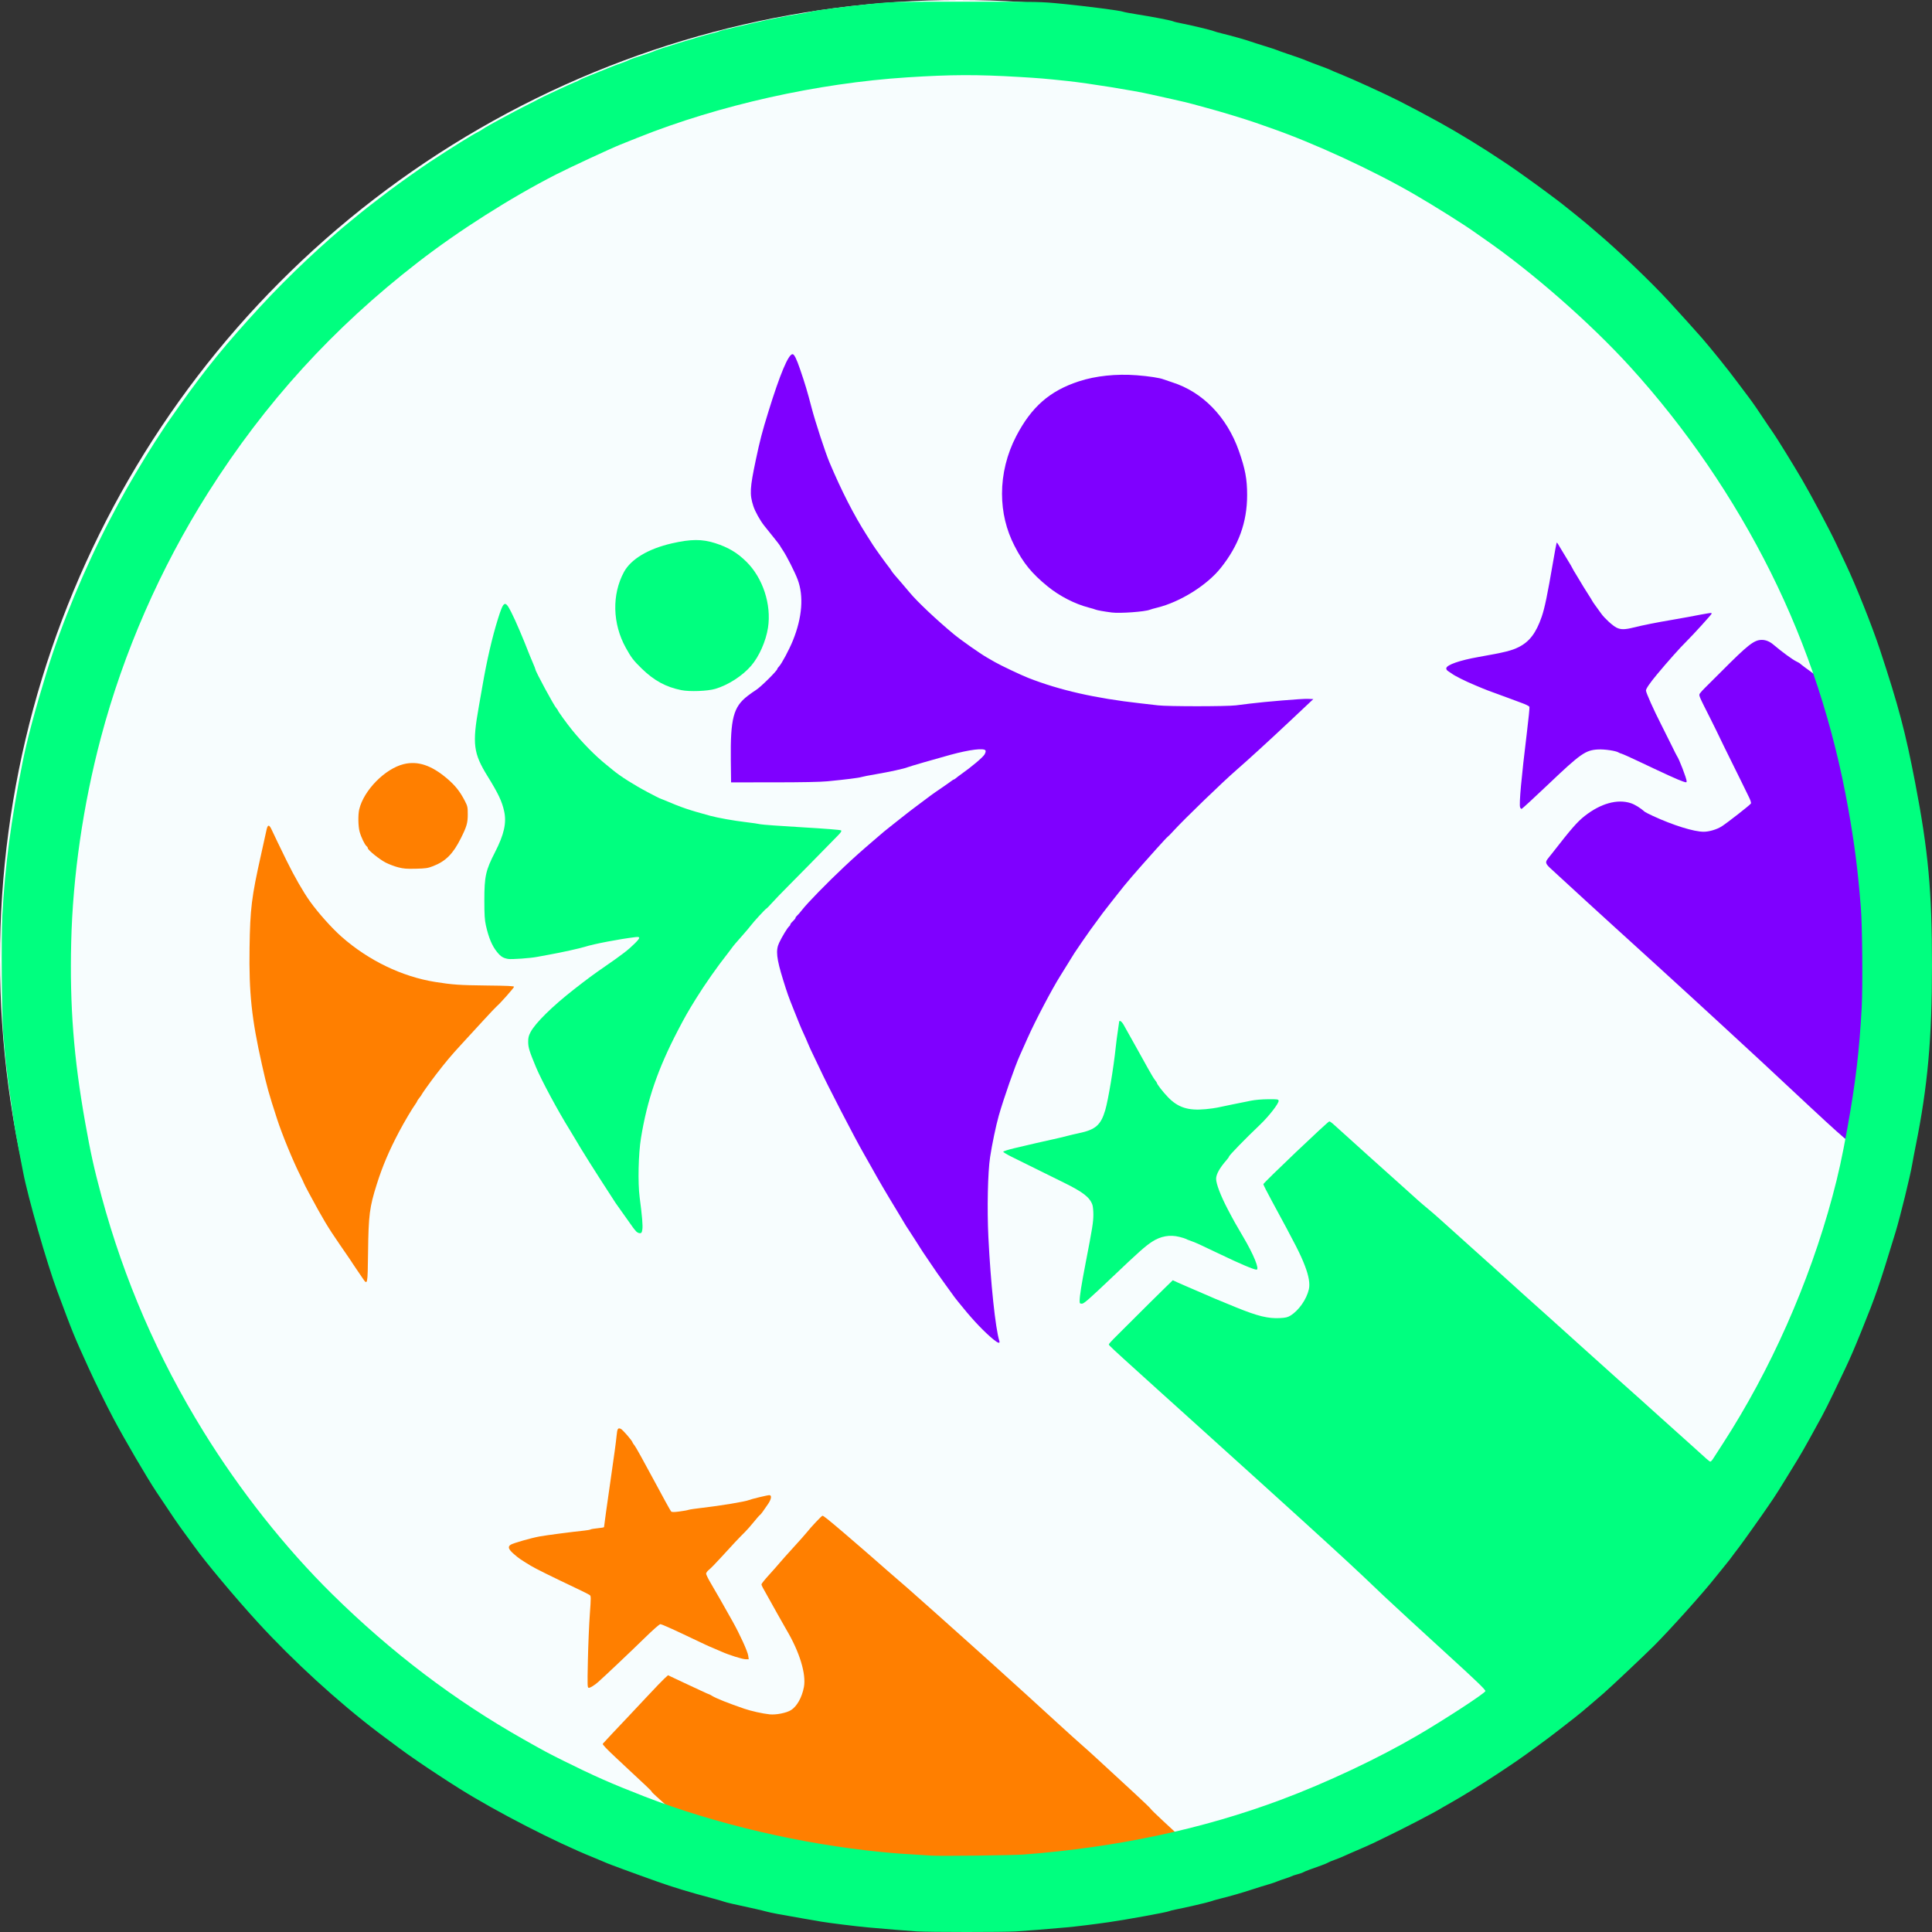 <?xml version="1.0" encoding="UTF-8" standalone="no"?>
<!-- Created with Inkscape (http://www.inkscape.org/) -->

<svg
   width="2048"
   height="2048"
   viewBox="0 0 2048 2048"
   version="1.1"
   id="svg235"
   inkscape:version="1.4 (86a8ad7, 2024-10-11)"
   sodipodi:docname="logo.svg"
   inkscape:export-filename="sotthi2048.png"
   inkscape:export-xdpi="96"
   inkscape:export-ydpi="96"
   xmlns:inkscape="http://www.inkscape.org/namespaces/inkscape"
   xmlns:sodipodi="http://sodipodi.sourceforge.net/DTD/sodipodi-0.dtd"
   xmlns="http://www.w3.org/2000/svg"
   xmlns:svg="http://www.w3.org/2000/svg"
   xmlns:rdf="http://www.w3.org/1999/02/22-rdf-syntax-ns#"
   xmlns:cc="http://creativecommons.org/ns#"
   xmlns:dc="http://purl.org/dc/elements/1.1/">
  <rect x="0" y="0" width="2048" height="2048" fill="#333333" stroke="none"/>
  <title
     id="title1461">Sotthi</title>
  <sodipodi:namedview
     id="namedview237"
     pagecolor="#ffffff"
     bordercolor="#666666"
     borderopacity="1.0"
     inkscape:pageshadow="2"
     inkscape:pageopacity="0.0"
     inkscape:pagecheckerboard="true"
     inkscape:document-units="px"
     showgrid="false"
     width="724mm"
     inkscape:zoom="0.22627417"
     inkscape:cx="2.2097087"
     inkscape:cy="859.57668"
     inkscape:window-width="1920"
     inkscape:window-height="1009"
     inkscape:window-x="-8"
     inkscape:window-y="711"
     inkscape:window-maximized="1"
     inkscape:current-layer="layer1"
     borderlayer="false"
     fit-margin-top="8"
     fit-margin-left="8"
     fit-margin-right="8"
     fit-margin-bottom="8"
     units="px"
     lock-margins="true"
     scale-x="1"
     inkscape:showpageshadow="2"
     inkscape:deskcolor="#d1d1d1" />
  <defs
     id="defs232" />
  <g
     inkscape:label="Sotthi"
     inkscape:groupmode="layer"
     id="layer1"
     transform="translate(-645.407,-407.477)">
    <ellipse
       style="display:inline;fill:#f7fdfe;fill-opacity:1;stroke-width:1.446;stroke-miterlimit:4;stroke-dasharray:none"
       id="path1591"
       cx="1662.246"
       cy="1424.316"
       inkscape:label="White"
       inkscape:export-filename="/home/jond/Public/sotthi.com/assets/media/icon.png"
       inkscape:export-xdpi="24"
       inkscape:export-ydpi="24"
       rx="1016.839"
       ry="1016.839" />
    <path
       style="display:inline;fill:#7f00ff;fill-opacity:1;stroke-width:0.891"
       d="m 1698.713,1827.535 c -9.451,-7.702 -21.043,-19.759 -32.098,-33.388 -1.765,-2.176 -4.258,-5.212 -5.538,-6.747 -1.281,-1.534 -2.932,-3.626 -3.668,-4.647 -0.737,-1.021 -5.054,-6.982 -9.593,-13.247 -4.54,-6.265 -8.673,-12.049 -9.186,-12.855 -0.513,-0.806 -3.401,-5.038 -6.42,-9.405 -6.699,-9.692 -10.614,-15.65 -16.965,-25.811 -2.677,-4.284 -5.617,-8.831 -6.532,-10.106 -1.596,-2.222 -2.848,-4.242 -7.949,-12.827 -1.273,-2.142 -3.024,-5.063 -3.891,-6.49 -13.263,-21.829 -19.088,-31.777 -28.379,-48.462 -2.385,-4.284 -5.694,-10.125 -7.354,-12.981 -9.122,-15.701 -39.635,-74.687 -47.229,-91.299 -1.632,-3.57 -4.521,-9.606 -6.42,-13.414 -1.899,-3.808 -4.394,-9.26 -5.545,-12.116 -1.151,-2.856 -3.199,-7.529 -4.552,-10.385 -1.353,-2.856 -3.389,-7.529 -4.525,-10.385 -1.136,-2.856 -4.026,-10.06 -6.423,-16.01 -5.128,-12.729 -6.582,-16.833 -10.888,-30.722 -7.077,-22.828 -7.995,-31.379 -4.226,-39.376 3.02,-6.407 8.863,-16.032 10.523,-17.331 0.74,-0.58 1.345,-1.518 1.345,-2.084 0,-0.567 1.238,-2.15 2.751,-3.518 1.513,-1.368 2.751,-2.951 2.751,-3.518 0,-0.567 0.691,-1.565 1.535,-2.218 0.844,-0.653 3.346,-3.524 5.56,-6.38 5.623,-7.253 26.768,-28.898 44.353,-45.398 11.181,-10.492 18.316,-16.865 31.367,-28.018 5.105,-4.362 9.951,-8.515 10.77,-9.229 0.819,-0.714 3.487,-2.856 5.93,-4.76 2.443,-1.904 7.604,-5.993 11.468,-9.087 3.865,-3.094 8.581,-6.793 10.48,-8.221 1.9,-1.428 5,-3.765 6.889,-5.192 15.353,-11.602 16.59,-12.502 26.187,-19.039 4.891,-3.332 9.738,-6.739 10.771,-7.572 1.033,-0.833 2.15,-1.514 2.482,-1.514 0.332,0 1.404,-0.693 2.382,-1.54 0.978,-0.848 3.421,-2.697 5.428,-4.111 10.919,-7.688 22.766,-17.663 24.681,-20.783 0.955,-1.555 1.484,-3.447 1.175,-4.206 -1.236,-3.04 -16.742,-1.149 -37.76,4.604 -16.728,4.579 -43.075,12.236 -44.937,13.06 -3.123,1.382 -19.541,4.982 -33.473,7.341 -7.314,1.238 -14.329,2.609 -15.59,3.046 -2.427,0.841 -16.77,2.635 -35.766,4.472 -7.624,0.737 -26.669,1.115 -56.859,1.127 l -45.395,0.018 -0.277,-23.366 c -0.525,-44.242 2.693,-56.6 17.769,-68.234 2.989,-2.307 6.997,-5.143 8.905,-6.303 4.873,-2.962 22.667,-20.575 22.667,-22.437 0,-0.387 0.789,-1.508 1.754,-2.491 2.766,-2.817 10.736,-17.72 14.702,-27.489 9.9,-24.384 11.67,-47.288 5.011,-64.834 -3.015,-7.945 -11.55,-24.777 -15.643,-30.852 -1.69,-2.508 -3.073,-4.734 -3.073,-4.946 0,-0.212 -3.198,-4.356 -7.107,-9.209 -3.909,-4.852 -8.218,-10.22 -9.575,-11.929 -4.406,-5.546 -9.697,-15.091 -11.564,-20.862 -4.019,-12.417 -3.663,-18.978 2.653,-48.88 4.401,-20.838 6.665,-29.513 13.324,-51.058 12.309,-39.826 21.202,-61.01 25.611,-61.01 1.775,0 4.153,4.758 8,16.01 5.365,15.691 7.677,23.414 12.175,40.674 3.913,15.012 14.504,47.393 18.964,57.982 12.613,29.941 25.877,55.911 39.234,76.822 3.275,5.127 6.373,9.994 6.885,10.817 1.917,3.082 13.285,18.935 15.966,22.266 1.533,1.904 3.104,4.085 3.491,4.847 0.387,0.762 1.849,2.709 3.247,4.327 1.398,1.618 4.906,5.676 7.795,9.017 2.889,3.342 6.684,7.82 8.434,9.952 7.645,9.315 28.563,29.066 46.725,44.117 7.469,6.19 27.762,20.468 34.924,24.573 2.27,1.301 6.19,3.561 8.712,5.023 5.922,3.432 27.622,13.718 35.308,16.736 33.05,12.977 71.011,21.604 118.303,26.885 6.305,0.704 14.971,1.702 19.259,2.218 10.278,1.237 72.442,1.239 82.537,0 4.287,-0.525 10.89,-1.349 14.673,-1.83 15.544,-1.978 56.005,-5.314 61.502,-5.07 l 5.904,0.262 -24.832,23.366 c -20.932,19.696 -44.843,41.561 -56.667,51.819 -14.658,12.716 -55.796,52.478 -66.52,64.295 -3.099,3.415 -5.966,6.336 -6.372,6.491 -0.405,0.155 -5.966,6.123 -12.358,13.262 -23.061,25.76 -32.429,36.669 -40.503,47.164 -1.282,1.666 -4.817,6.144 -7.857,9.952 -3.04,3.808 -6.644,8.446 -8.009,10.306 -1.366,1.861 -3.102,4.224 -3.858,5.253 -0.757,1.028 -2.922,3.984 -4.813,6.569 -1.891,2.585 -4.013,5.479 -4.717,6.43 -2.463,3.33 -15.669,22.516 -16.679,24.231 -0.561,0.952 -1.899,3.094 -2.973,4.76 -1.075,1.666 -2.994,4.781 -4.265,6.923 -1.271,2.142 -4.776,7.788 -7.79,12.548 -8.514,13.449 -26.514,47.649 -34.387,65.338 -3.919,8.805 -7.746,17.373 -8.503,19.039 -5.104,11.23 -17.178,45.761 -22.336,63.876 -2.925,10.273 -7.155,30.476 -9.186,43.866 -2.459,16.219 -3.283,54.776 -1.812,84.904 2.363,48.42 7.47,96.862 11.6,110.027 0.929,2.961 -1.28,2.438 -6.023,-1.427 z m 868.343,-243.973 c -46.411,-43.401 -66.286,-61.855 -95.239,-88.431 -13.219,-12.134 -28.049,-25.762 -32.955,-30.284 -11.699,-10.783 -60.297,-55.067 -80.768,-73.599 -14.251,-12.901 -46.582,-42.485 -60.264,-55.143 -17.016,-15.743 -16.064,-12.557 -7.171,-24.001 20.186,-25.977 26.691,-33.433 34.578,-39.637 16.894,-13.287 34.597,-18.231 48.788,-13.624 4.361,1.416 10.136,4.967 14.884,9.151 0.556,0.49 4.477,2.493 8.713,4.449 21.474,9.92 43.361,16.727 53.783,16.727 5.696,0 13.83,-2.405 18.895,-5.586 5.892,-3.701 30.129,-22.638 31.127,-24.32 0.465,-0.784 -0.423,-3.555 -2.41,-7.519 -1.731,-3.453 -5.308,-10.756 -7.95,-16.23 -2.642,-5.474 -7.068,-14.431 -9.835,-19.904 -2.768,-5.474 -6.799,-13.652 -8.958,-18.173 -5.295,-11.089 -10.053,-20.826 -13.745,-28.125 -12.832,-25.372 -12.566,-24.72 -10.993,-26.985 0.803,-1.156 3.395,-3.98 5.761,-6.276 2.366,-2.295 9.666,-9.564 16.224,-16.152 29.101,-29.239 35.308,-34.098 43.561,-34.098 4.039,0 8.246,1.694 11.922,4.798 9.639,8.143 20.401,16.012 24.821,18.15 1.733,0.838 3.357,1.762 3.609,2.052 0.648,0.747 7.595,5.971 15.132,11.38 3.531,2.534 6.694,4.993 7.03,5.465 1.048,1.472 9.64,29.622 14.435,47.29 13.289,48.969 24.041,107.861 28.913,158.368 3.275,33.953 3.711,44.51 3.711,90.001 0,54.387 -1.408,76.764 -7.834,124.485 -3.088,22.932 -10.749,66.829 -11.856,67.932 -0.404,0.402 -16.562,-14.071 -35.909,-32.162 z m -310.283,-320.305 c -1.191,-3.542 1.306,-31.021 7.226,-79.511 1.704,-13.957 2.913,-26.045 2.686,-26.863 -0.267,-0.964 -3.696,-2.656 -9.755,-4.814 -5.139,-1.83 -10.994,-4.005 -13.012,-4.832 -2.018,-0.827 -7.589,-2.877 -12.38,-4.554 -4.792,-1.678 -11.188,-4.092 -14.215,-5.366 -3.026,-1.274 -6.74,-2.828 -8.254,-3.455 -10.16,-4.205 -21.793,-10.026 -24.785,-12.403 -0.517,-0.411 -2.086,-1.455 -3.485,-2.32 -1.677,-1.037 -2.45,-2.184 -2.269,-3.365 0.548,-3.566 14.441,-8.386 34.207,-11.868 27.546,-4.853 35.127,-6.723 42.63,-10.517 11.435,-5.782 18.349,-14.924 24.299,-32.129 3.15,-9.109 6.047,-23.076 12.053,-58.102 1.877,-10.947 3.579,-20.096 3.782,-20.33 0.41,-0.473 1.239,0.742 5.292,7.753 1.522,2.633 4.509,7.574 6.638,10.98 2.129,3.405 4.28,7.105 4.781,8.221 0.501,1.116 2.16,3.977 3.687,6.356 1.527,2.38 3.774,6.106 4.993,8.281 1.219,2.175 4.517,7.518 7.329,11.873 2.812,4.355 5.112,8.086 5.112,8.29 0,0.204 1.668,2.65 3.706,5.435 2.038,2.785 4.673,6.426 5.856,8.092 3.41,4.804 12.199,12.826 16.121,14.714 4.558,2.194 8.691,2.168 17.878,-0.115 10.142,-2.52 25.068,-5.494 40.81,-8.132 7.314,-1.226 15.155,-2.618 17.424,-3.095 6.666,-1.399 22.37,-4.208 23.615,-4.224 0.63,-0.01 1.144,0.278 1.141,0.635 -0.01,0.82 -19.494,22.292 -26.507,29.207 -7.015,6.917 -19.931,21.396 -31.548,35.368 -7.444,8.953 -11.637,15.076 -11.637,16.993 0,2.267 8.275,20.762 16.261,36.342 3.293,6.426 8.25,16.356 11.014,22.068 2.765,5.712 5.332,10.774 5.704,11.25 2.043,2.612 10.124,23.673 10.124,26.387 0,1.579 -0.193,1.598 -3.85,0.38 -5.158,-1.717 -17.143,-7.159 -47.965,-21.777 -8.07,-3.828 -15.705,-7.245 -16.966,-7.595 -1.261,-0.35 -2.705,-0.924 -3.21,-1.277 -2.621,-1.833 -14.742,-3.664 -21.835,-3.299 -13.306,0.684 -18.462,4.287 -52.556,36.722 -15.191,14.452 -28.06,26.277 -28.597,26.277 -0.537,0 -1.231,-0.757 -1.543,-1.683 z m -432.878,-206.505 c -7.72,-0.991 -15.695,-2.404 -16.941,-3.001 -0.77,-0.369 -4.083,-1.364 -7.362,-2.211 -14.769,-3.814 -31.032,-12.17 -43.562,-22.382 -16.895,-13.77 -25.733,-24.573 -35.23,-43.063 -8.76,-17.055 -13.175,-35.494 -13.216,-55.2 -0.043,-20.829 5.215,-42.188 15.021,-61.01 16.228,-31.149 35.506,-48.026 66.44,-58.164 17.779,-5.827 39.64,-8.127 61.382,-6.459 12.866,0.987 24.763,2.823 28.492,4.396 1.009,0.426 5.136,1.825 9.171,3.109 32.187,10.246 57.882,36.679 70.521,72.549 6.798,19.29 8.806,29.984 8.806,46.877 0,28.873 -8.944,53.552 -28.072,77.453 -14.682,18.346 -43.015,36.014 -67.305,41.97 -3.279,0.804 -6.787,1.8 -7.795,2.213 -5.162,2.114 -31.682,4.034 -40.352,2.921 z"
       id="path104"
       inkscape:label="(Indigo) Ajna: Enhances intuition, insight, and spiritual awareness."
       inkscape:export-filename="/home/jond/Public/sotthi.com/assets/media/icon.png"
       inkscape:export-xdpi="24"
       inkscape:export-ydpi="24" />
    <path
       style="display:inline;fill:#ff7f00;fill-opacity:1.0;stroke:none;stroke-width:0.891"
       d="m 1624.556,2377.86 c -90.716,-5.047 -163.705,-17.58 -245.158,-42.095 l -17.722,-5.334 -7.537,-6.965 c -4.146,-3.83 -9.892,-9.04 -12.771,-11.577 -2.878,-2.537 -5.233,-4.902 -5.233,-5.256 0,-0.626 -3.21,-3.676 -36.6,-34.775 -11.311,-10.535 -15.723,-15.184 -15.132,-15.945 0.889,-1.147 15.745,-16.988 26.734,-28.508 3.653,-3.829 12.992,-13.777 20.755,-22.107 7.763,-8.329 15.82,-16.69 17.905,-18.579 l 3.792,-3.434 2.966,1.45 c 1.631,0.798 7.712,3.658 13.512,6.357 5.801,2.699 14.172,6.61 18.602,8.691 4.431,2.081 8.288,3.784 8.571,3.784 0.283,0 1.61,0.706 2.949,1.569 3.902,2.515 17.444,7.92 34.171,13.641 7.427,2.54 19.581,5.239 26.956,5.987 6.842,0.694 17.756,-1.481 22.594,-4.503 6.259,-3.908 11.601,-13.432 13.674,-24.377 2.603,-13.742 -4.534,-37.186 -18.471,-60.684 -1.835,-3.094 -6.024,-10.493 -9.309,-16.442 -5.449,-9.869 -11.945,-21.497 -15.714,-28.125 -0.812,-1.428 -1.478,-3.115 -1.482,-3.748 0,-0.633 3.605,-5.115 8.019,-9.959 4.413,-4.844 9.456,-10.557 11.205,-12.695 1.75,-2.138 8.352,-9.534 14.673,-16.435 6.321,-6.902 12.712,-14.106 14.203,-16.01 4.208,-5.375 15.412,-17.282 16.494,-17.531 0.928,-0.213 5.339,3.293 22.471,17.867 8.084,6.877 18.725,16.043 21.211,18.27 0.797,0.714 5.937,5.192 11.423,9.952 5.486,4.76 11.262,9.822 12.835,11.25 1.573,1.428 6.509,5.712 10.969,9.519 4.46,3.808 9.412,8.091 11.004,9.519 2.819,2.527 27.758,24.665 30.709,27.26 0.812,0.714 5.385,4.803 10.161,9.087 4.777,4.284 15.668,14.019 24.203,21.635 8.535,7.615 18.081,16.183 21.212,19.039 3.132,2.856 12.268,11.118 20.305,18.36 16.097,14.508 22.204,20.065 52.412,47.692 11.279,10.316 23.437,21.287 27.017,24.381 6.096,5.268 12.951,11.55 55.418,50.783 9.205,8.504 16.737,15.764 16.737,16.132 0,0.369 6.034,6.253 13.409,13.077 l 13.409,12.407 -15.472,3.515 c -47.432,10.775 -100.39,18.539 -154.869,22.706 -11.571,0.885 -86.127,1.769 -97.21,1.152 z M 1268.584,2167.783 c 0.335,-15.874 1.251,-37.769 2.034,-48.655 1.363,-18.951 1.353,-19.842 -0.232,-20.947 -0.911,-0.635 -6.815,-3.6 -13.12,-6.588 -26.813,-12.71 -44.256,-21.345 -49.239,-24.376 -11.09,-6.746 -12.698,-7.858 -17.885,-12.374 -5.873,-5.114 -6.777,-7.873 -3.262,-9.966 2.916,-1.736 21.765,-7.115 30.493,-8.702 7.194,-1.308 35.461,-5.008 47.23,-6.183 3.279,-0.327 6.374,-0.89 6.878,-1.252 0.504,-0.361 3.909,-0.934 7.566,-1.273 3.657,-0.339 6.649,-0.869 6.65,-1.178 0,-0.92 3.351,-24.952 6.893,-49.456 4.32,-29.891 5.661,-39.774 6.405,-47.231 0.777,-7.779 1.398,-8.816 4.487,-7.489 2.018,0.867 12.478,13.014 12.478,14.49 0,0.295 1.006,1.782 2.236,3.303 1.23,1.522 10.146,17.56 19.813,35.64 9.667,18.08 18.095,33.389 18.729,34.02 0.935,0.93 2.603,0.96 8.846,0.157 4.232,-0.544 8.519,-1.314 9.528,-1.711 1.009,-0.397 7.612,-1.378 14.673,-2.181 19.071,-2.169 45.785,-6.601 49.522,-8.217 2.621,-1.133 19.545,-5.204 21.633,-5.204 2.742,0 2.195,4.09 -1.232,9.195 -5.216,7.773 -7.92,11.413 -8.9,11.985 -0.525,0.306 -3.457,3.659 -6.516,7.451 -3.059,3.792 -7.251,8.54 -9.315,10.55 -5.063,4.932 -14.29,14.742 -25.524,27.137 -5.119,5.648 -10.71,11.369 -12.425,12.712 -1.714,1.343 -3.117,3.219 -3.117,4.167 0,0.949 2.109,5.301 4.688,9.673 6.277,10.643 13.403,23.121 23.32,40.833 7.823,13.973 15.951,31.788 16.627,36.444 l 0.551,3.797 h -3.289 c -3.397,0 -17.788,-4.545 -25.848,-8.163 -2.522,-1.132 -6.649,-2.911 -9.171,-3.954 -5.37,-2.22 -3.255,-1.236 -31.34,-14.57 -12.193,-5.789 -22.966,-10.525 -23.94,-10.525 -1.096,0 -7.851,5.957 -17.724,15.633 -13.052,12.79 -42.096,40.279 -48.435,45.841 -3.704,3.25 -8.177,6.027 -9.709,6.027 -1.589,0 -1.638,-1.334 -1.057,-28.862 z m -239.078,-405.784 c -1.679,-2.499 -4.664,-6.88 -6.634,-9.736 -1.97,-2.856 -3.792,-5.582 -4.048,-6.058 -0.458,-0.851 -1.986,-3.095 -13.263,-19.471 -12.82,-18.617 -17.876,-27.069 -32.685,-54.634 -2.974,-5.537 -5.408,-10.296 -5.408,-10.577 0,-0.281 -1.809,-4.124 -4.02,-8.54 -7.687,-15.354 -18.99,-42.888 -24.256,-59.087 -9.082,-27.94 -10.765,-33.98 -16.153,-57.982 -10.934,-48.707 -13.809,-75.894 -13.09,-123.752 0.626,-41.642 2.107,-53.651 12.171,-98.655 2.767,-12.375 5.261,-23.669 5.541,-25.097 1.413,-7.197 2.97,-7.484 5.882,-1.082 1.91,4.199 9.155,19.216 15.761,32.669 8.223,16.746 17.516,32.941 24.583,42.839 8.818,12.352 23.271,28.524 33.719,37.733 28.454,25.077 63.996,42.207 99.258,47.84 18.128,2.896 26.027,3.439 54.337,3.736 22.165,0.233 29.116,0.558 29.112,1.364 -0.01,1.06 -15.063,18.048 -18.234,20.572 -0.926,0.737 -7.562,7.747 -14.746,15.577 -7.184,7.83 -17.781,19.369 -23.548,25.643 -10.372,11.283 -15.973,17.962 -26.244,31.296 -5.793,7.521 -15.35,20.913 -15.35,21.509 0,0.207 -1.032,1.652 -2.293,3.213 -1.261,1.56 -2.293,3.107 -2.293,3.439 0,0.331 -0.772,1.658 -1.715,2.947 -3.415,4.67 -11.913,19.015 -17.358,29.306 -10.594,20.018 -17.697,36.722 -23.679,55.684 -7.736,24.52 -8.785,32.672 -9.278,72.044 -0.444,35.462 -0.473,35.591 -6.068,27.26 z m 37.924,-435.143 c -3.783,-0.983 -9.684,-3.215 -13.113,-4.961 -6.528,-3.323 -18.985,-13.346 -18.985,-15.276 0,-0.617 -0.609,-1.599 -1.353,-2.182 -1.932,-1.513 -5.733,-9.41 -7.352,-15.276 -1.569,-5.684 -1.787,-17.877 -0.423,-23.684 4.73,-20.149 27.33,-43.152 47.151,-47.993 14.855,-3.628 29.267,1.129 45.771,15.108 8.751,7.412 13.797,13.733 18.999,23.798 2.893,5.598 3.13,6.682 3.13,14.279 -7e-4,9.222 -1.07,12.92 -7.377,25.529 -8.206,16.405 -16.037,24.26 -29.306,29.393 -5.724,2.214 -7.712,2.514 -18.342,2.768 -9.865,0.235 -13.109,-0.024 -18.8,-1.503 z"
       id="path106"
       inkscape:label="(Orange) Svadhishthana: Encourages joy, creativity, and emotional balance"
       inkscape:export-filename="/home/jond/Public/sotthi.com/assets/media/icon.png"
       inkscape:export-xdpi="24"
       inkscape:export-ydpi="24" />
    <path
       style="display:inline;fill:#00ff7f;fill-opacity:1;stroke-width:0.884"
       d="m 1617.438,2454.841 c -9.215,-0.579 -34.472,-2.635 -52.775,-4.294 -11.397,-1.033 -41.188,-4.734 -48.68,-6.047 -2.752,-0.482 -11.351,-1.968 -19.108,-3.301 -24.25,-4.168 -34.883,-6.181 -39.314,-7.446 -3.828,-1.093 -13.619,-3.321 -35.612,-8.104 -3.925,-0.854 -8.224,-1.974 -9.554,-2.49 -1.33,-0.516 -6.922,-2.123 -12.427,-3.572 -21.887,-5.76 -42.299,-11.951 -57.78,-17.526 -3.253,-1.171 -11.442,-4.104 -18.198,-6.517 -6.756,-2.413 -15.15,-5.471 -18.653,-6.795 -3.503,-1.324 -8.621,-3.235 -11.374,-4.247 -2.752,-1.012 -6.642,-2.582 -8.644,-3.491 -2.002,-0.908 -7.12,-3.053 -11.374,-4.765 -39.495,-15.895 -101.561,-47.785 -141.037,-72.466 -7.522,-4.703 -18.09,-11.508 -23.658,-15.234 -3.753,-2.512 -8.872,-5.897 -11.374,-7.522 -2.502,-1.625 -6.188,-4.124 -8.189,-5.551 -2.002,-1.428 -5.073,-3.551 -6.824,-4.718 -5.34,-3.558 -21.779,-15.613 -36.293,-26.615 -42.859,-32.487 -90.161,-75.725 -127.828,-116.844 -23.673,-25.843 -55.915,-64.366 -67.192,-80.282 -1.84,-2.597 -6.641,-9.166 -10.668,-14.597 -6.314,-8.516 -13.359,-18.816 -29.529,-43.179 -10.434,-15.72 -33.944,-55.91 -45.869,-78.412 -7.481,-14.116 -19.232,-38.029 -26.113,-53.142 -15.777,-34.648 -16.335,-36.014 -33.293,-81.57 -11.148,-29.948 -31.293,-100.195 -36.195,-126.219 -0.979,-5.195 -3.224,-16.786 -4.989,-25.759 -1.765,-8.973 -3.816,-20.564 -4.557,-25.759 -0.741,-5.195 -2.786,-19.491 -4.544,-31.77 -3.036,-21.205 -4.801,-37.355 -7.036,-64.398 -1.526,-18.459 -2.13,-101.511 -0.902,-124.11 2.895,-53.31 9.107,-100.311 21.488,-162.598 4.664,-23.461 12.93,-54.42 25.54,-95.648 15.441,-50.485 40.443,-110.632 67.527,-162.448 12.634,-24.171 20.175,-37.457 37.04,-65.256 5.444,-8.974 14.384,-22.918 22.295,-34.775 0.945,-1.417 6.777,-9.724 12.959,-18.461 28.677,-40.527 49.638,-66.256 87.216,-107.053 29.148,-31.645 68.139,-68.367 98.223,-92.509 1.717,-1.378 4.777,-3.889 6.801,-5.581 2.023,-1.692 5.504,-4.479 7.734,-6.195 2.231,-1.715 5.735,-4.42 7.788,-6.01 2.053,-1.59 5.271,-4.051 7.151,-5.468 1.88,-1.417 5.729,-4.351 8.551,-6.521 7.362,-5.659 34.267,-24.755 42.45,-30.128 23.722,-15.578 45.971,-29.439 51.399,-32.021 1.752,-0.833 3.889,-2.098 4.751,-2.81 0.861,-0.712 4.823,-3.08 8.804,-5.263 3.981,-2.182 8.599,-4.721 10.263,-5.642 8.622,-4.772 21.362,-11.471 29.868,-15.706 5.255,-2.616 9.964,-5.047 10.464,-5.403 1.532,-1.088 35.277,-16.806 38.671,-18.012 1.752,-0.622 3.799,-1.581 4.55,-2.13 0.751,-0.549 3.617,-1.884 6.369,-2.967 2.752,-1.083 8.28,-3.308 12.284,-4.946 15.604,-6.382 20.246,-8.193 26.388,-10.293 3.503,-1.198 6.829,-2.526 7.39,-2.951 0.963,-0.729 6.723,-2.754 20.4,-7.171 3.274,-1.057 6.754,-2.361 7.734,-2.897 2.812,-1.538 48.12,-15.422 58.19,-17.831 5.001,-1.196 9.505,-2.481 10.009,-2.855 0.504,-0.374 8.082,-2.288 16.84,-4.255 8.758,-1.967 18.38,-4.177 21.383,-4.912 10.859,-2.658 33.911,-7.22 45.041,-8.914 6.256,-0.952 12.398,-2.101 13.649,-2.552 3.609,-1.304 39.257,-5.938 64.604,-8.398 23.105,-2.243 23.532,-2.252 101.001,-2.249 77.391,0.003 77.917,0.015 100.569,2.242 25.997,2.555 61.88,7.204 64.581,8.367 1.001,0.431 7.962,1.745 15.469,2.921 16.47,2.579 35.86,6.35 37.828,7.355 0.787,0.402 4.882,1.386 9.099,2.186 9.744,1.849 31.664,7.133 34.055,8.21 1.001,0.451 4.891,1.555 8.644,2.453 9.38,2.245 24.992,6.651 30.482,8.603 2.502,0.89 9.258,3.054 15.014,4.809 5.755,1.756 11.692,3.718 13.194,4.36 1.501,0.643 5.596,2.119 9.099,3.28 11.058,3.666 19.016,6.509 21.838,7.801 1.501,0.687 7.643,3.039 13.649,5.225 6.006,2.186 11.329,4.267 11.829,4.624 0.5,0.357 5.005,2.277 10.009,4.267 12.872,5.118 47.906,21.132 62.754,28.685 13.299,6.765 25.262,13.113 42.034,22.306 19.439,10.655 46.328,27.082 66.276,40.489 2.502,1.682 5.573,3.718 6.824,4.526 5.213,3.364 32.062,22.546 40.502,28.937 5.01,3.794 10.538,7.916 12.284,9.162 3.618,2.58 31.528,25.096 33.763,27.237 0.809,0.775 4.688,4.114 8.618,7.42 20.557,17.289 56.844,52.003 74.945,71.696 11.534,12.548 30.622,33.715 35.565,39.438 10.995,12.73 27.255,32.979 37.281,46.426 3.697,4.959 9.067,12.107 11.933,15.885 4.652,6.131 10.116,14.057 20.65,29.954 1.842,2.78 4.614,6.837 6.16,9.016 3.451,4.863 21.171,33.598 29.713,48.181 9.877,16.863 29.743,54.15 36.141,67.832 3.202,6.848 7.963,16.935 10.58,22.417 10.457,21.903 27.963,65.746 36.134,90.494 19.783,59.919 27.006,87.192 37.405,141.246 13.877,72.131 17.818,114.951 17.818,193.623 10e-5,77.392 -4.593,128.252 -17.254,191.046 -1.476,7.32 -3.124,16.014 -3.663,19.319 -1.906,11.699 -12.8,56.138 -17.695,72.177 -17.722,58.077 -20.607,66.438 -36.289,105.18 -7.712,19.052 -11.832,28.584 -17.423,40.307 -2.139,4.486 -7.483,15.692 -11.875,24.901 -4.392,9.209 -10.116,20.607 -12.72,25.33 -2.604,4.723 -8.337,15.155 -12.74,23.183 -4.403,8.028 -10.056,17.881 -12.563,21.895 -2.507,4.014 -8.427,13.674 -13.157,21.466 -4.729,7.792 -10.466,16.872 -12.749,20.178 -2.283,3.306 -5.045,7.363 -6.138,9.016 -4.032,6.096 -26.964,38.361 -30.513,42.932 -3.378,4.351 -5.528,7.208 -9.693,12.88 -0.867,1.181 -4.045,5.132 -7.062,8.78 -3.017,3.648 -6.918,8.466 -8.67,10.707 -11.677,14.934 -47.594,54.926 -64.604,71.933 -10.045,10.043 -45.064,43.073 -53.281,50.255 -3.512,3.07 -9.485,8.201 -13.273,11.405 -3.788,3.203 -8.277,7.009 -9.975,8.459 -1.699,1.45 -4.92,4.045 -7.16,5.768 -2.239,1.723 -9.244,7.19 -15.565,12.148 -6.322,4.959 -16.306,12.493 -22.188,16.743 -5.882,4.25 -12.25,8.887 -14.152,10.303 -4.204,3.132 -16.355,11.469 -24.486,16.8 -3.288,2.156 -8.026,5.265 -10.528,6.909 -15.283,10.04 -33.873,21.469 -45.115,27.737 -4.713,2.628 -9.213,5.204 -9.999,5.724 -5.494,3.636 -40.435,21.772 -59.534,30.901 -6.005,2.87 -11.533,5.558 -12.284,5.973 -1.419,0.783 -13.423,6.067 -23.658,10.413 -3.253,1.381 -7.143,3.114 -8.644,3.851 -1.501,0.737 -5.359,2.275 -8.572,3.418 -3.214,1.143 -6.294,2.431 -6.846,2.863 -0.551,0.432 -3.757,1.777 -7.123,2.989 -3.367,1.212 -8.875,3.194 -12.242,4.406 -3.366,1.212 -6.54,2.528 -7.052,2.924 -0.512,0.397 -3.388,1.384 -6.391,2.194 -3.003,0.81 -5.869,1.775 -6.369,2.144 -0.501,0.369 -3.449,1.454 -6.552,2.412 -3.103,0.957 -6.993,2.345 -8.644,3.084 -1.651,0.739 -5.664,2.091 -8.917,3.003 -3.253,0.913 -10.828,3.265 -16.833,5.229 -11.835,3.869 -21.767,6.731 -34.577,9.962 -4.504,1.136 -9.008,2.435 -10.009,2.886 -1.843,0.83 -27.328,6.731 -37.252,8.625 -2.973,0.567 -6.044,1.359 -6.824,1.759 -2.137,1.095 -45.072,8.91 -63.748,11.604 -15.977,2.304 -34.957,4.633 -45.041,5.526 -21.749,1.926 -42.394,3.581 -53.23,4.267 -13.226,0.838 -91.714,0.829 -105.095,-0.013 z m 113.284,-81.505 c 98.61,-7.538 189.253,-26.856 272.975,-58.176 48.322,-18.077 102.971,-43.864 144.601,-68.231 28.767,-16.838 70.611,-44.144 71.682,-46.776 0.493,-1.213 -9.329,-10.696 -40.299,-38.904 -22.191,-20.212 -59.977,-54.994 -67.433,-62.072 -4.105,-3.897 -13.547,-12.881 -20.983,-19.965 -7.436,-7.084 -23.904,-22.346 -36.596,-33.916 -12.692,-11.57 -25.616,-23.355 -28.72,-26.188 -3.104,-2.833 -13.34,-12.107 -22.747,-20.607 -9.407,-8.5 -18.574,-16.808 -20.372,-18.461 -1.798,-1.653 -10.777,-9.767 -19.953,-18.031 -24.029,-21.64 -25.448,-22.922 -43.895,-39.65 -9.206,-8.348 -19.4,-17.551 -22.653,-20.45 -3.253,-2.899 -12.182,-10.945 -19.842,-17.879 -7.66,-6.934 -17.562,-15.892 -22.004,-19.906 -29.061,-26.26 -33.677,-30.567 -33.677,-31.424 0,-0.526 2.354,-3.285 5.232,-6.132 2.878,-2.847 10.35,-10.298 16.606,-16.558 15.068,-15.077 28.738,-28.625 38.217,-37.875 l 7.734,-7.548 5.976,2.758 c 3.287,1.517 7.381,3.3 9.099,3.964 1.718,0.663 6.809,2.857 11.313,4.874 10.552,4.726 23.861,10.335 40.946,17.255 22.863,9.261 33.696,11.906 46.161,11.276 6.107,-0.309 8.21,-0.797 11.164,-2.593 8.851,-5.382 17.169,-17.247 19.605,-27.965 1.318,-5.801 -0.06,-14.036 -4.134,-24.66 -4.798,-12.519 -9.179,-21.116 -35.365,-69.407 -4.823,-8.894 -8.769,-16.68 -8.769,-17.302 0,-1.41 68.429,-66.558 69.911,-66.558 0.594,0 2.256,1.062 3.693,2.361 1.438,1.299 9.052,8.157 16.92,15.241 7.868,7.084 16.853,15.198 19.966,18.032 3.113,2.833 11.733,10.561 19.154,17.173 7.422,6.612 16.041,14.339 19.153,17.173 12.858,11.706 19.396,17.476 24.997,22.062 3.253,2.663 8.986,7.612 12.739,10.998 3.753,3.386 13.136,11.822 20.85,18.747 7.714,6.925 15.306,13.75 16.87,15.167 1.564,1.417 10.17,9.145 19.123,17.173 8.953,8.028 18.803,16.915 21.889,19.748 5.757,5.286 9.45,8.605 36.79,33.058 8.712,7.792 18.364,16.486 21.449,19.319 3.085,2.833 11.88,10.755 19.546,17.602 7.666,6.848 16.481,14.768 19.59,17.602 3.109,2.834 8.906,8.05 12.883,11.591 19.519,17.384 34.684,30.977 39.753,35.633 3.084,2.833 11.904,10.754 19.599,17.602 7.695,6.848 16.526,14.769 19.624,17.602 15.44,14.118 18.473,16.744 19.349,16.744 0.522,0 1.75,-1.256 2.729,-2.791 0.979,-1.535 5.661,-8.78 10.404,-16.099 50.692,-78.225 91.478,-170.178 116.221,-262.02 6.376,-23.668 10.355,-41.853 15.939,-72.849 8.715,-48.379 12.724,-82.234 15.149,-127.937 1.199,-22.591 0.633,-86.335 -0.941,-106.041 -3.189,-39.913 -6.521,-66.049 -13.287,-104.2 -15.745,-88.786 -43.165,-172.386 -82.299,-250.922 -39.145,-78.558 -90.228,-153.219 -149.02,-217.802 -42.247,-46.408 -103.739,-100.312 -154.439,-135.382 -4.004,-2.769 -8.713,-6.069 -10.464,-7.333 -10.718,-7.732 -42.489,-27.673 -63.694,-39.979 -43.902,-25.476 -106.354,-54.3 -152.411,-70.342 -5.005,-1.743 -12.17,-4.256 -15.924,-5.585 -10.149,-3.592 -39.018,-12.364 -50.955,-15.483 -5.755,-1.504 -12.921,-3.462 -15.924,-4.351 -3.003,-0.89 -12.625,-3.185 -21.383,-5.101 -8.758,-1.916 -19.199,-4.241 -23.203,-5.166 -16.93,-3.912 -65.855,-11.775 -87.807,-14.111 -23.807,-2.534 -30.176,-3.071 -51.157,-4.313 -45.089,-2.669 -72.409,-2.57 -118.997,0.432 -95.151,6.132 -199.322,29.425 -285.259,63.785 -6.506,2.601 -14.9,5.96 -18.653,7.464 -10.385,4.161 -53.428,24.146 -67.789,31.474 -48.512,24.757 -103.566,59.733 -146.952,93.358 -90.04,69.784 -161.858,148.662 -222.385,244.246 -50.638,79.967 -89.681,169.222 -113.67,259.855 -18.798,71.02 -29.721,146.354 -31.404,216.598 -1.624,67.758 2.627,122.501 14.851,191.254 5.746,32.317 9.428,48.938 17.308,78.136 23.845,88.345 59.701,171.057 108.131,249.434 38.857,62.885 86.592,123.186 136.289,172.17 62.803,61.902 129.796,112.727 203.254,154.201 22.04,12.444 25.58,14.341 41.856,22.435 32.469,16.146 50.729,24.208 85.532,37.761 74.945,29.185 166.387,50.636 251.544,59.009 14.531,1.429 23.875,2.108 52.823,3.841 10.533,0.63 86.568,-0.273 98.271,-1.168 z m 59.145,-586.727 c 0,-5.323 1.913,-17.419 6.479,-40.977 7.074,-36.495 8.079,-42.803 8.079,-50.746 0,-4.062 -0.466,-8.698 -1.037,-10.304 -2.846,-8.011 -10.049,-13.563 -30.81,-23.751 -6.756,-3.316 -15.56,-7.668 -19.563,-9.672 -7.012,-3.51 -14.897,-7.409 -34.804,-17.209 -5.13,-2.525 -9.327,-5.03 -9.327,-5.566 0,-0.536 5.221,-2.214 11.601,-3.729 17.085,-4.057 32.365,-7.574 41.629,-9.582 4.504,-0.976 10.851,-2.487 14.104,-3.357 3.253,-0.871 8.986,-2.222 12.739,-3.005 17.773,-3.704 23.402,-8.617 28.07,-24.503 3.156,-10.743 8.808,-44.645 11.085,-66.499 0.539,-5.17 1.569,-13.091 2.29,-17.602 0.721,-4.511 1.313,-8.684 1.316,-9.275 0.012,-2.469 2.704,-0.786 4.806,3.005 4.301,7.756 10.907,19.566 15.491,27.691 2.531,4.487 7.039,12.601 10.017,18.031 2.978,5.431 6.385,11.104 7.572,12.608 1.186,1.503 2.156,2.939 2.156,3.19 0,1.355 6.303,9.482 11.732,15.129 10.63,11.055 21.524,14.525 40.023,12.748 4.815,-0.462 10.392,-1.225 12.394,-1.695 2.002,-0.47 9.167,-1.965 15.924,-3.322 6.756,-1.357 15.56,-3.137 19.563,-3.954 4.416,-0.902 11.567,-1.518 18.177,-1.567 9.925,-0.072 10.927,0.062 11.232,1.514 0.538,2.566 -10.199,16.445 -19.772,25.559 -15.945,15.179 -32.839,32.565 -32.839,33.795 0,0.356 -1.126,1.941 -2.502,3.521 -7.51,8.62 -11.146,15.146 -11.146,20.002 0,5.294 4.831,17.951 12.278,32.168 6.22,11.875 8.893,16.654 16.406,29.331 11.14,18.798 17.626,34.775 14.116,34.775 -2.727,0 -17.422,-6.209 -37.34,-15.778 -22.756,-10.932 -27.186,-12.95 -32.302,-14.717 -2.502,-0.864 -4.959,-1.856 -5.459,-2.205 -0.501,-0.349 -3.571,-1.29 -6.824,-2.091 -9.987,-2.46 -19.658,-0.735 -28.662,5.112 -7.286,4.731 -14.065,10.752 -41.866,37.183 -24.879,23.653 -30.465,28.558 -32.529,28.558 -2.209,0 -2.492,-0.32 -2.492,-2.813 z m -470.096,-73.82 c -0.993,-1.063 -2.499,-2.898 -3.347,-4.079 -5.475,-7.627 -17.594,-24.706 -18.359,-25.871 -7.053,-10.758 -27.761,-42.988 -27.761,-43.208 0,-0.117 -2.193,-3.651 -4.873,-7.854 -2.68,-4.203 -6.422,-10.347 -8.316,-13.653 -1.894,-3.306 -5.374,-9.101 -7.735,-12.88 -12.269,-19.637 -30.067,-52.707 -35.814,-66.544 -7.017,-16.895 -8.199,-20.702 -8.262,-26.618 -0.047,-4.429 0.458,-6.576 2.447,-10.398 5.046,-9.697 23.076,-27.458 46.272,-45.585 13.748,-10.743 20.646,-15.838 32.659,-24.122 18.395,-12.685 24.882,-17.694 31.62,-24.413 6.126,-6.11 6.213,-7.385 0.455,-6.683 -17.175,2.092 -43.999,7.237 -53.345,10.231 -5.184,1.661 -25.629,6.169 -37.419,8.252 -5.005,0.884 -10.942,1.979 -13.194,2.434 -6.782,1.37 -27.058,2.822 -30.709,2.198 -5.331,-0.911 -7.819,-2.466 -11.814,-7.384 -5.252,-6.466 -8.882,-15.132 -11.803,-28.173 -1.295,-5.783 -1.634,-11.31 -1.634,-26.618 0,-25.347 1.411,-31.695 11.351,-51.089 9.56,-18.651 12.306,-30.91 9.671,-43.178 -2.242,-10.44 -6.234,-18.899 -17.513,-37.104 -15.188,-24.516 -16.431,-34.283 -9.394,-73.843 1.47,-8.264 3.305,-18.697 4.077,-23.183 4.457,-25.886 10.16,-50.519 16.092,-69.503 6.182,-19.785 7.607,-20.544 14.212,-7.559 4.699,9.238 12.124,26.598 19.74,46.152 0.644,1.653 2.236,5.446 3.537,8.428 1.302,2.983 2.366,5.746 2.366,6.141 0,2.036 19.778,38.62 22.301,41.25 0.747,0.778 1.357,1.621 1.357,1.873 0,0.919 9.573,14.2 15.355,21.303 11.23,13.794 24.608,27.343 36.165,36.623 2.442,1.961 5.518,4.473 6.835,5.581 7.705,6.484 22.462,15.835 37.561,23.801 6.38,3.366 11.76,6.12 11.956,6.12 0.195,0 2.517,0.919 5.159,2.042 18.77,7.979 25.06,10.125 48.48,16.536 8.079,2.212 25.163,5.26 37.761,6.738 6.756,0.792 13.717,1.809 15.469,2.259 1.752,0.45 21.509,1.887 43.905,3.194 25.123,1.466 41.104,2.739 41.723,3.322 0.73,0.689 -0.101,2.076 -3.063,5.108 -18.697,19.135 -43.956,44.819 -53.49,54.392 -6.35,6.375 -13.847,14.166 -16.66,17.313 -2.813,3.147 -5.473,5.851 -5.911,6.01 -1.041,0.378 -13.619,14.042 -16.48,17.903 -1.22,1.647 -4.787,5.892 -7.927,9.434 -8.412,9.49 -10.589,12.058 -12.309,14.522 -0.853,1.222 -2.776,3.767 -4.275,5.656 -10.716,13.506 -24.37,32.961 -33.745,48.084 -8.534,13.764 -11.745,19.409 -19.294,33.916 -21.211,40.761 -32.452,73.596 -38.988,113.882 -2.72,16.762 -3.403,47.252 -1.403,62.568 2.665,20.409 3.492,30.318 2.862,34.283 -0.53,3.333 -0.935,3.926 -2.684,3.926 -1.133,0 -2.873,-0.869 -3.867,-1.932 z m 47.895,-573.737 c -16.433,-3.322 -28.74,-10.002 -41.856,-22.718 -8.847,-8.578 -11.307,-11.792 -17.149,-22.406 -14.022,-25.475 -14.732,-56.188 -1.85,-80.061 7.375,-13.669 25.777,-24.674 50.847,-30.409 20.121,-4.603 31.99,-4.658 45.864,-0.213 13.886,4.448 23.32,10.058 33.081,19.668 17.444,17.175 26.691,45.351 22.934,69.881 -2.184,14.256 -9.408,30.591 -17.878,40.424 -9.225,10.71 -24.422,20.496 -38.05,24.504 -8.21,2.414 -27.119,3.115 -35.942,1.331 z"
       id="path108"
       inkscape:label="(Green) Anahata: Opens the heart to love and emotional healing."
       inkscape:export-filename="/home/jond/Public/sotthi.com/assets/media/icon.png"
       inkscape:export-xdpi="24"
       inkscape:export-ydpi="24" />
  </g>
</svg>
